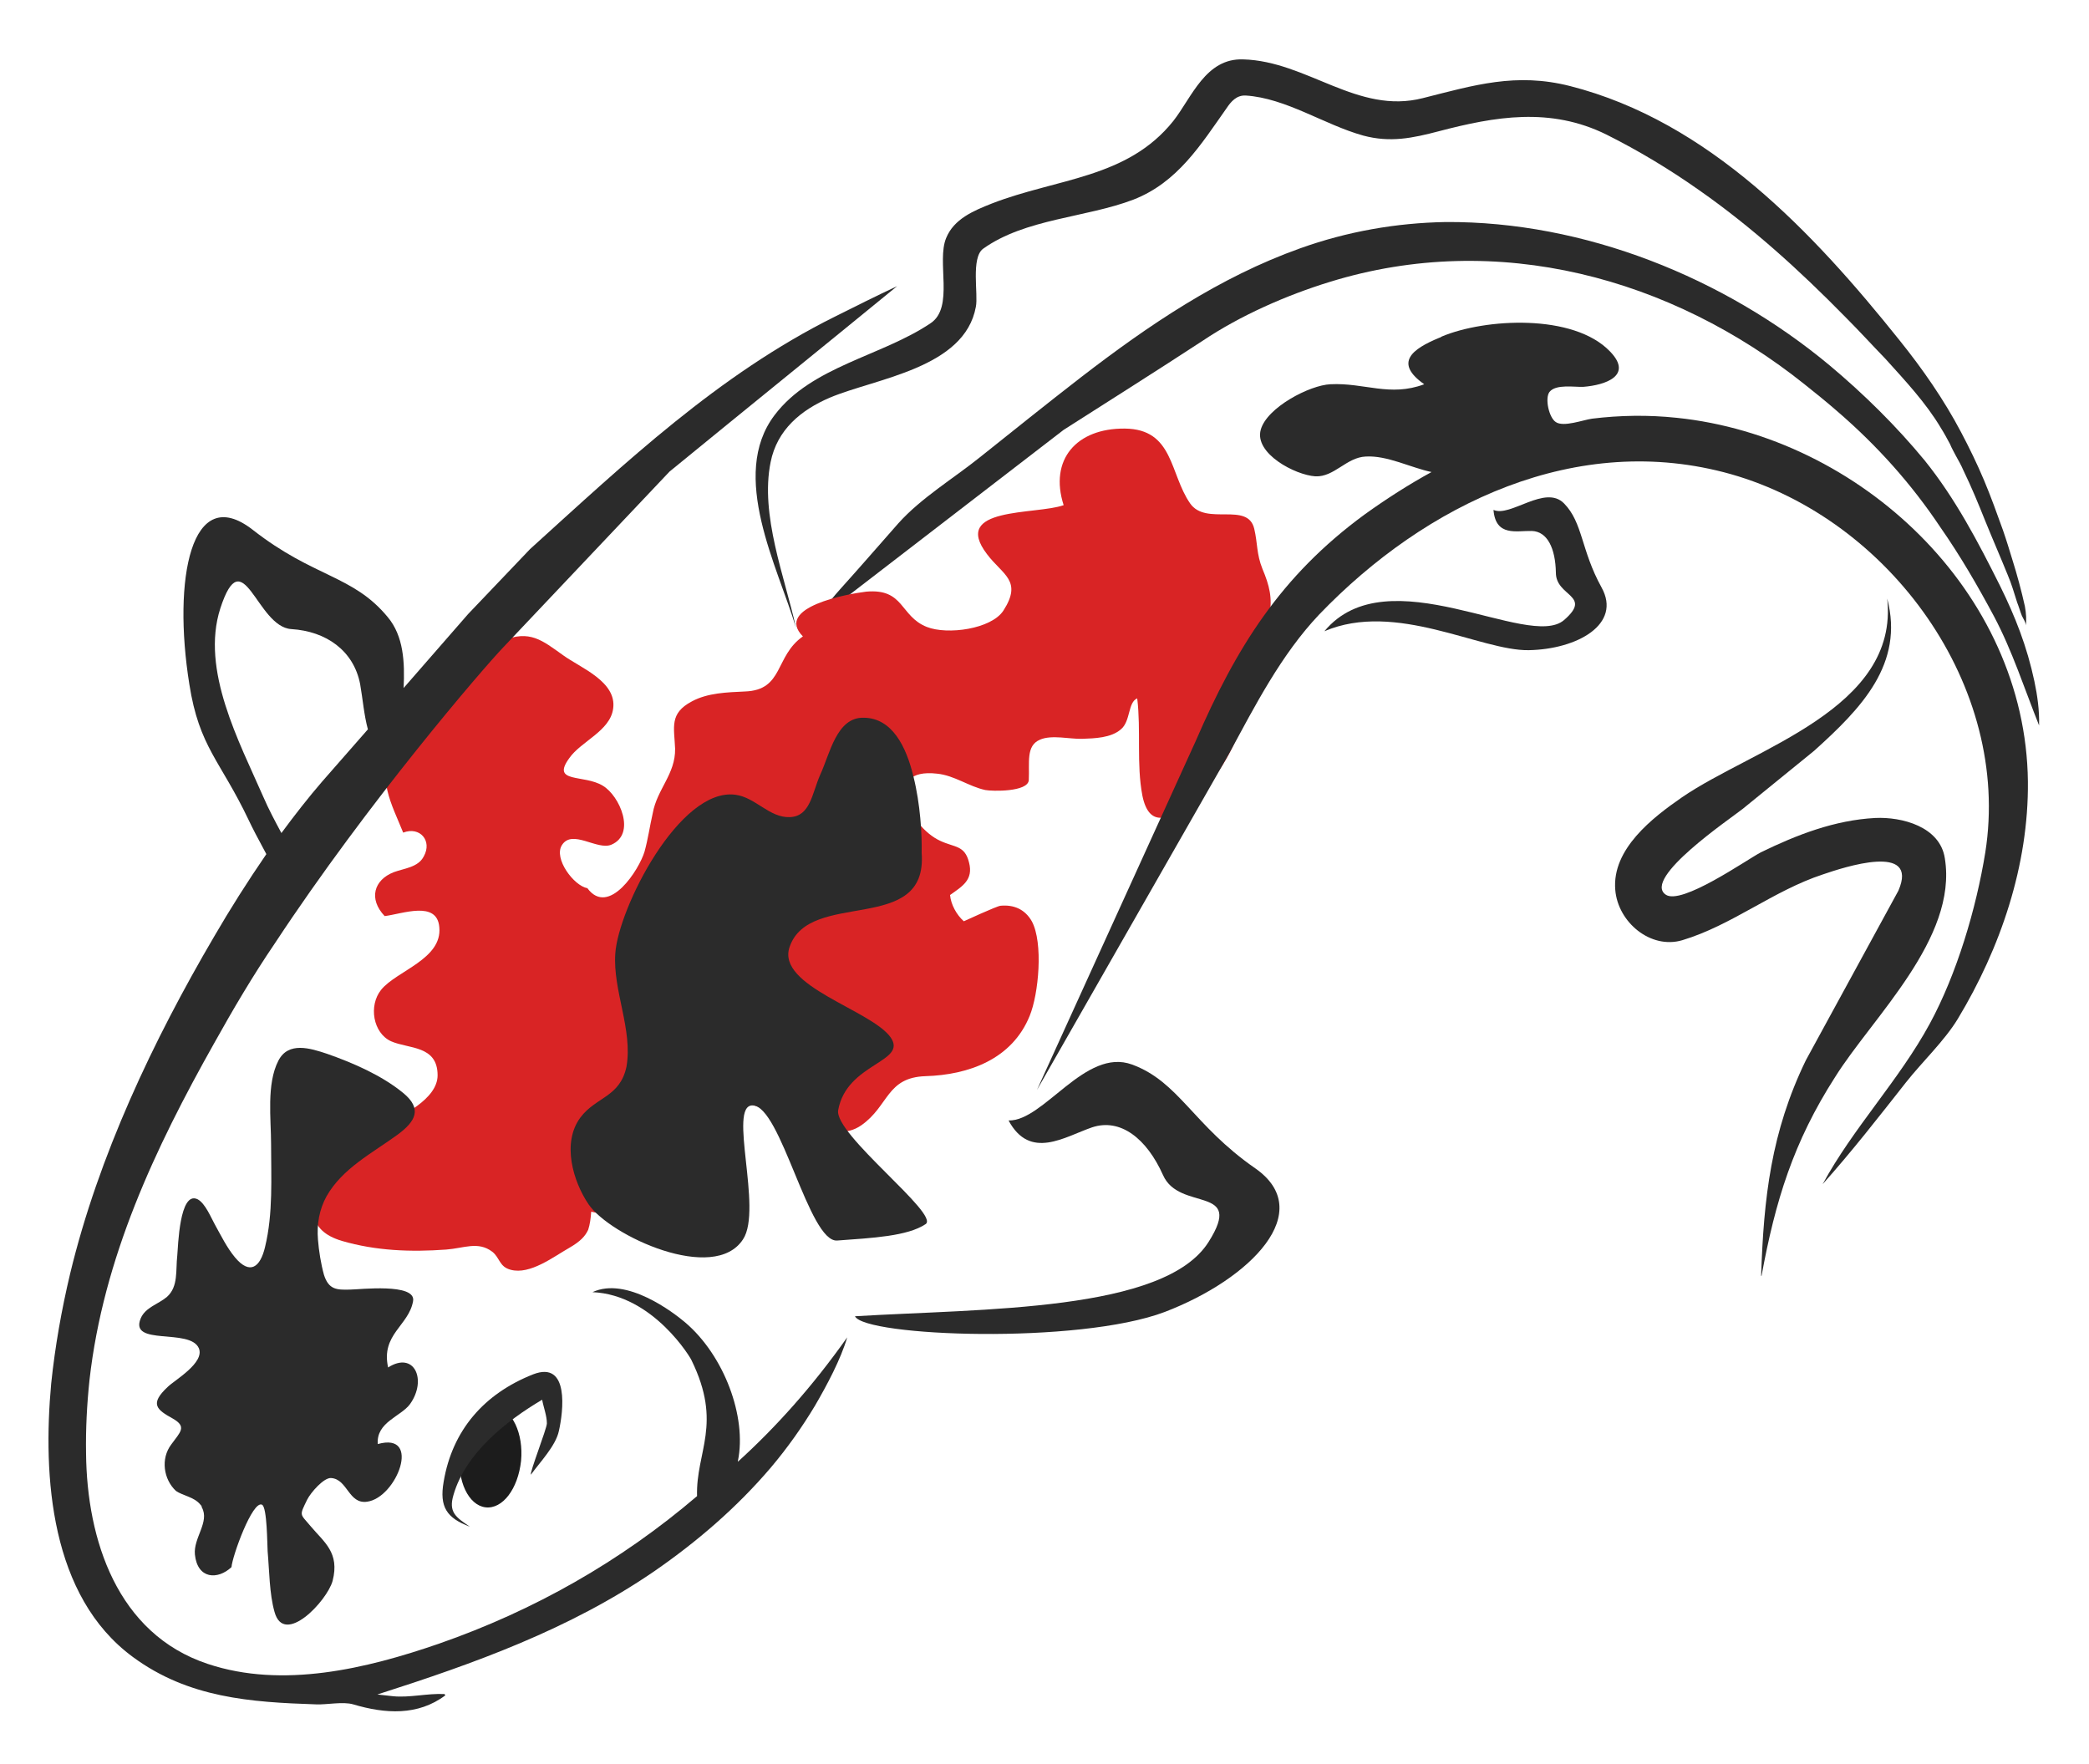 <?xml version="1.0" encoding="utf-8"?>
<!-- Generator: Adobe Illustrator 15.0.0, SVG Export Plug-In . SVG Version: 6.00 Build 0)  -->
<!DOCTYPE svg PUBLIC "-//W3C//DTD SVG 1.1//EN" "http://www.w3.org/Graphics/SVG/1.1/DTD/svg11.dtd">
<svg version="1.1" id="Layer_1" xmlns="http://www.w3.org/2000/svg" xmlns:xlink="http://www.w3.org/1999/xlink" x="0px" y="0px"
	 width="485.5px" height="410px" viewBox="0 54 485.5 410" enable-background="new 0 54 485.5 410" xml:space="preserve">
<g>
	<path fill="#1C1C1C" d="M115.2,381c-4-0.5-7.6,4.3-8.3,10.8c-0.7,6.4,2,12,5.9,12.5c4,0.5,7.6-4.3,8.3-10.8
		C121.7,387.1,119,381.5,115.2,381z"/>
	<path fill="#2B2B2B" d="M198.7,359.9c2.3,4.7,51.9,6.6,72-1c20.1-7.7,35.4-23.4,21-33.4c-14.4-10-17.7-20.1-28.6-24.1
		s-20.5,13.2-28.7,13c5,9.3,13,3.8,19.4,1.6c6.6-2.2,12.7,2.6,16.5,11.1c3.8,8.6,19,2.2,10.6,15.5
		C270.7,358.9,228.4,358.1,198.7,359.9z"/>
	<path fill="#2B2B2B" d="M473.9,222.6c-3.4-8.5-6.2-17.3-10.5-25.4c-3.8-7.1-7.8-14-12.4-20.6c-6.8-10.2-14.8-19.1-24.1-27.1
		c-2.4-2.1-4.9-4.1-7.4-6.1c-31.1-24.9-71.5-35.9-110.4-23.9c-10.1,3.1-20.8,7.8-29.6,13.7c-10.7,7-21.5,13.8-32.3,20.7l-60.4,46.5
		c3.1-2.6,5.6-6.3,8.4-9.4c4.6-5.1,9.1-10.3,13.6-15.4c5.3-5.9,12.8-10.4,18.9-15.3c7.8-6.2,15.6-12.5,23.5-18.6
		c15.7-12.1,32.2-23.3,51-30c10.9-3.9,22.3-5.9,33.8-6.1c32.2-0.2,64.7,12.9,89.2,33.3c7.9,6.6,15.6,14.2,22.1,22.1
		c7.1,8.8,12.4,18.9,17.5,29.1c3.6,7.3,6.3,14.2,8,22.2C473.5,215.6,474,219.1,473.9,222.6z"/>
	<path fill="#D92425" d="M136.7,339.8c-0.7,1.5-1.8,2.7-4.4,4.2c-3.7,2.1-9.1,6.3-13.6,5.1c-2.7-0.7-2.5-2.8-4.3-4.2
		c-3.3-2.5-6.6-0.8-10.7-0.5c-8.2,0.6-16.3,0.3-24.2-2c-16.6-4.9,2.8-23.6,9.8-27c3.9-2,12.4-5.9,12.4-11.5c0-7-6.7-6.1-10.8-7.9
		c-4.2-1.9-5.3-8.3-2.3-12c3.6-4.4,14.2-7.1,13.5-14.5c-0.5-6.3-8.6-3.1-12.7-2.6c-3.8-4-2.5-8.4,2.1-10.2c2.4-0.9,5.7-1.1,7-3.7
		c2-3.6-0.9-7-4.8-5.5c-2.6-6.5-6.5-13.1-2.1-19.6c1.9-2.9,4.3-6.6,6.5-9.4c1.8-2.1,5.8-3.4,5.6-6.4c4-3.4,8.2-7.2,13.1-9.2
		c6.3-2.6,9.2-0.1,14.1,3.4c4,2.9,12.5,6.1,11.6,12.4c-0.7,5.2-7.5,7.6-10.2,11.5c-4.3,5.9,3.4,3.7,7.8,6.4c3.9,2.3,7.8,11.2,2,13.7
		c-3.3,1.4-9.1-3.7-11.5,0.1c-2,3.1,2.8,9.5,5.9,10c5,6.8,12.1-4.4,13.3-8.5c0.8-2.9,1.2-5.8,1.9-8.9c1-5.6,5.3-9.1,5.2-15
		c-0.2-5-1.4-8.2,3.9-11c3.7-2,8.2-2.1,12.3-2.3c9.1-0.3,6.9-8.2,13.5-12.8c-6.7-6.8,10.5-9.9,14.7-10.4c8.9-0.8,7.8,5.7,14.1,8.2
		c4.8,1.9,15,0.5,17.8-3.8c4.5-7-0.2-8.3-3.8-13.1c-8.5-11.1,11.3-9.1,17.8-11.4c-3.4-10.6,3-17.9,14.2-17.8
		c11.4,0.1,10.4,10.5,15.2,17.4c3.7,5.3,13.4-0.5,14.9,5.9c0.8,3.4,0.5,5.8,1.9,9.3c1.6,3.8,2.4,6.8,1.6,10.9
		c-2.8,15-6.2,33.7-18.7,43.7c-4.8,3.8-9.3,5.5-10.8-1.9c-1.4-7.3-0.3-15.2-1.2-22.6c-2.2,0.9-1.5,5.3-3.8,7.2c-2.3,2-6.1,2.1-9,2.2
		c-2.8,0.1-7.1-1-9.8,0.2c-3.3,1.4-2.4,5.3-2.6,9.4c-0.2,2.8-8.6,2.6-10.1,2.3c-3.8-0.8-7.2-3.4-11.2-3.8c-13-1.5-6.5,12.3,0.7,15.6
		c3.4,1.6,5.7,1,6.7,5c1.1,4.1-1.6,5.6-4.4,7.6c0.2,2.2,1.5,4.6,3.2,6.1c0,0,7.6-3.5,8.5-3.6c3.1-0.3,5.7,0.8,7.3,3.6
		c2.7,5,1.6,16.9-0.5,22c-4.1,10.1-14.2,13.7-24.2,14c-9.1,0.3-8.5,6.9-14.9,11.4c-3.6,2.5-7,1.4-10.9,0c-6.2-2.1-12.7-4.3-19.1-6.1
		c-2.1-8.5-2.6-25-14.6-24.2c-4.7,0.3-9.5,2.9-7.8,8.2c1.4,4.5,7.2,4.5,8.7,7.7c1,1.9-0.6,6.1-1.4,8c-1.5,4.1-3.4,3.2-5.9,5.7
		c-5.5,5.4,5.3,8.6,4.9,14.3c-0.5,6.4-12.2,7.7-16.7,6.5C137.3,337.1,137.1,338.6,136.7,339.8z"/>
	<polygon fill="#231F20" points="78.5,450.9 78.7,450.8 78.7,450.8 	"/>
	<path fill="#2B2B2B" d="M46.5,403.6c0.2,0.2,0.4,0.4,0.4,0.7c1.9,3.4-2,7.1-1.6,11c0.6,5.7,5.3,5.9,8.5,2.9
		c0.2-2.6,4.9-15.6,7.1-14.5c1.2,0.6,1.2,9.4,1.3,10.8c0.4,4.5,0.4,9.9,1.6,14.1c2.2,8.1,12.2-2.5,13.5-7.2c1.7-6.6-2-9-5.1-12.7
		c-2.5-3-2.7-2.3-0.8-6.2c0.8-1.6,3.9-5.2,5.6-5c3.8,0.3,4,6.1,8.3,5.5c6.9-0.9,12.8-16.3,2.5-13.4c-0.4-5.1,5.4-6.4,7.5-9.3
		c4-5.6,1-12.4-5.1-8.5c-1.7-7.7,4.8-9.7,5.8-15.4c0.8-4.3-12.6-2.7-14.6-2.7c-3.2,0.1-5,0-6.1-3.4c-0.7-2.5-1.2-5.6-1.4-8.2
		c-0.3-3.6,0.3-7,2-10.1c3.7-6.5,10.6-10,16.5-14.3c4.2-3.1,5.8-6,1.3-9.7c-5-4.1-11.7-7-17.7-9.1c-3.9-1.3-9-2.9-11.3,1.6
		c-2.8,5.4-1.7,13.6-1.7,19.3c0,7.8,0.5,16.2-1.4,24c-1.1,4.7-3.5,6.6-7,2.4c-1.9-2.3-3.2-5-4.6-7.5c-0.9-1.6-2.3-5.1-4.1-6
		c-4.2-2-4.5,11-4.7,13.1c-0.4,3.4,0.3,7.2-2.4,9.6c-2,1.7-5,2.4-6.1,5c-2.7,6.5,11.4,2.2,13.5,6.9c1.5,3.4-5.7,7.5-7.2,9
		c-4.3,4-2.6,5.3,1.2,7.4c3.3,1.9,1.7,3.1-0.4,6c-2.5,3.3-1.8,8.1,1.1,10.8C42.5,401.6,45.1,401.9,46.5,403.6z"/>
	<path fill="#2B2B2B" d="M185,199.9c-4.2-14.1-15.6-35.4-5-49.4c8.6-11.4,24.9-13.7,36.3-21.4c5.5-3.7,1.3-14.3,3.6-19.8
		c1.8-4.4,6.3-6.3,10.6-8c15.2-5.9,31.5-5.8,42.2-19.2c4.3-5.5,7.5-14.6,16.2-14.3c14.9,0.4,26.6,12.9,41.8,9
		c11.9-3,21.6-6,34.2-2.8c32.2,8.2,56.5,34,76.5,59c5.4,6.7,10.4,13.9,14.4,21.5c1.9,3.6,3.7,7.3,5.3,11.1c1.6,3.8,3,7.7,4.4,11.6
		c0.8,2.3,1.5,4.6,2.2,6.9c1.1,3.5,2.1,7.2,2.9,10.8c0.3,1.6,0.4,3.3,0.2,4.8c0.2-0.9-0.6-1.9-0.9-2.6c-0.4-1-0.7-2.1-1.1-3.1
		c-0.7-2.2-1.3-4.3-2.2-6.4c-1.7-4.2-3.5-8.3-5.2-12.5c-1.6-4-3.2-7.9-5.1-11.8c-0.5-1.2-1.1-2.2-1.7-3.3c-0.5-1-1-1.8-1.4-2.8
		c-0.7-1.3-1.4-2.6-2.1-3.7c-3.5-5.9-8.3-11-12.9-16.1c-3.1-3.2-6.1-6.5-9.3-9.7c-10.6-10.8-21.7-20.9-34-29.5
		c-6.8-4.8-14.1-9.2-21.5-12.9c-13.1-6.5-26-4.2-39-0.8c-6.1,1.6-11.3,2.7-17.6,1c-9-2.5-17.9-8.7-27.3-9.3
		c-2.1-0.1-3.4,1.4-4.4,2.9c-6,8.5-11.4,17.3-21.7,21.3c-11,4.2-25.1,4.4-34.9,11.4c-2.9,2.1-1.1,10.6-1.7,13.5
		c-2.6,14.3-23.2,16.6-33.9,21.1c-6.8,2.9-12.3,7.5-13.8,15C176.6,173.7,182.4,188.1,185,199.9z"/>
	<path fill="#2B2B2B" d="M109.2,408.8c-3.3-2.2-5-3.4-3.8-7.4c2.8-9.7,12.3-17.2,20.6-22.1c0.3,1.7,1.1,3.7,1.1,5.5
		c0,1.2-4.1,11.6-3.7,11.9l0,0c2-2.8,5.8-6.7,6.5-10.2c1-4.4,2.5-16.4-6-13.1c-11.4,4.5-18.8,13-20.8,25
		C102.1,404.2,103.8,406.8,109.2,408.8z"/>
	<path fill="#2B2B2B" d="M334.5,132.5c-6.3,2.6-10.6,5.8-3.5,10.8c-8,3-13.9-0.4-21.8,0c-4.8,0.2-14.8,5.4-16.2,10.6
		c-1.5,5.5,8,10.5,12.7,10.8c4.4,0.2,7.2-4.4,11.7-4.6c5-0.3,10.5,2.6,15.3,3.6c-5.3,2.9-10.6,6.3-15.6,9.9
		c-19.5,14.3-29.8,30.9-39.2,52.6l-36.9,81.1l44.5-77.9c6.2-11.4,12.2-23.2,21.1-32.6c24.8-25.8,59.9-42.7,95.7-32.6
		c36.9,10.5,65.2,49.3,59.1,87.9c-2.1,13-6.6,28.2-12.9,39.8c-7.1,13.1-17.8,24.2-24.9,37.3c6.8-7.6,13.1-15.7,19.4-23.7
		c3.8-4.8,8.9-9.6,12-14.7c9.9-16.4,16.5-35.7,16.3-55.2c-0.5-44.1-39.1-80.1-81.6-84.5c-6.6-0.7-13.2-0.6-19.7,0.2
		c-2.1,0.3-6.6,2-8.4,0.8c-1.6-1-2.6-5.5-1.5-7c1.5-1.9,5.8-1.1,7.9-1.2c5.1-0.4,11.6-2.6,6.2-8.2c-8.5-8.9-29.1-7.7-39.1-3.5
		C334.8,132.4,334.6,132.5,334.5,132.5z"/>
	<g>
		<path fill="#2B2B2B" d="M438.6,193.1c4,15.2-6,25.5-17,35.4c-5.5,4.5-11.1,9-16.6,13.5c-2.9,2.3-23.3,16.1-17.9,19.9
			c3.6,2.6,18.7-8,22.1-9.8c8.4-4.1,17.2-7.5,26.6-8c6.2-0.3,15.1,2,16.2,9.4c3,18.6-16.8,36.9-25.5,50.8
			c-9.7,15.1-13.9,28.8-17.1,46.2l-0.1,0c0.6-18.1,2.3-33.4,10.4-50.1l21.5-39.4c4.9-11.3-12.8-5.4-17.5-3.8
			c-11.6,3.8-21.1,11.8-32.7,15.3c-7.4,2.2-15-4.2-15.6-11.7c-0.8-9.5,8.7-16.8,15.5-21.5C407.5,227.9,441.4,218.8,438.6,193.1z"/>
	</g>
	<path fill="#2B2B2B" d="M194,127.6c-27.1,13.5-48.6,33.9-70.8,54l-14.4,15.1l-15,17.2c0.3-6,0-12.1-3.7-16.5
		c-8.1-9.8-17.1-9.1-31.4-20.3c-14.3-11.1-18.6,11.5-14.7,35.9c2.3,14.7,7.2,17.7,13.8,31.6c0.7,1.5,2.3,4.6,4.1,7.9
		c-4.4,6.4-8.5,12.9-12.1,19.1c-14.2,24.2-26.9,51-33.5,78.4c-2,8.4-3.5,16.9-4.4,25.5c-2,21.7-0.2,49.5,19,63.6
		c12.9,9.5,27.3,10.5,42.6,11c2.5,0.1,6.2-0.7,8.6,0c7.4,2.2,15,2.7,21.4-2.1l-0.2-0.3c-4-0.2-8.1,0.9-12,0.5l-3.6-0.4
		c22.5-7.2,44.6-15.1,64.3-28.6c10-6.9,19.3-14.9,27.2-24.2c3.8-4.5,7.2-9.3,10.2-14.3c2.8-4.8,6-10.8,7.5-15.9
		c-8.2,11.6-16.7,21-25.4,28.9c0-0.1,0-0.1,0-0.2c2.1-10.2-3.2-24.5-12.3-32.2c-2.6-2.2-13.6-10.7-21.5-7c14.2,0.6,23,15.6,23,15.8
		c7.3,14.9,1,21.2,1.3,31.6c-17.8,15.2-37.9,26.6-60,34.3c-16.8,5.8-36.3,10.5-53.7,4.7c-21.1-7-28.1-28.9-28.3-48.9
		c-0.1-5.7,0.2-11.4,0.8-17.1c3.2-28.3,15.2-53.8,29-78.3c4.4-7.9,9-15.7,14.1-23.2c21.6-32.8,48.4-63.9,53.1-68.8l38.6-40.8
		c17.6-14.4,35.3-28.7,52.9-43.1C203.6,122.8,198.8,125.2,194,127.6z M85.5,223.5l-10.6,12.1c-3.2,3.7-6.4,7.8-9.5,12
		c-1.5-2.8-3-5.6-4.2-8.4c-5.6-12.8-14.6-29.5-10-43.8c5.3-16.3,8.4,4.3,16.5,4.8c8.1,0.5,14.5,5,16,12.8
		C84.3,216.4,84.6,220.2,85.5,223.5z"/>
	<path fill="#2B2B2B" d="M212.3,234.5c-1.7-7.1-5-13.6-11.5-13.7c-6.4-0.2-7.9,8.4-10.2,13.3c-1.9,4.4-2.3,9.6-7,9.8
		c-4.8,0.2-8-4.6-12.7-5.2c-13-1.7-27.2,26.4-27.9,36.9c-0.6,8.6,4.1,17.7,2.6,26.3c-1.5,7.1-7.1,7-10.7,11.8
		c-4.4,5.9-1.7,14.9,1.9,20.2c5,7.3,29.2,18.5,35.9,8.1c4.6-7-3.6-31.2,2.2-31.1c6.6,0,13.1,32,19.7,31.4c8.2-0.6,16.3-1,20.5-3.8
		c3.5-2.2-21.3-20.9-20.3-26.5c2-11,16.2-11.1,12.2-16.9c-4.5-6.4-26.6-11.9-23.5-21c4.6-13.6,32.2-2.6,30.7-21.9
		C214.3,248,213.9,240.9,212.3,234.5z"/>
	<path fill="#2B2B2B" d="M307.8,200.7c16.6-7.1,36.3,4.6,47.5,4.4c11.2-0.2,21.7-6,16.9-14.6c-4.8-8.7-4.3-15-8.7-19.5
		s-12.5,3.3-16.4,1.5c0.5,6.3,5.4,4.8,8.9,4.9c3.6,0.1,5.5,4,5.6,9.7c0,5.6,8.6,5.2,1.9,11C355.3,205.2,322.5,183,307.8,200.7z"/>
</g>
</svg>
